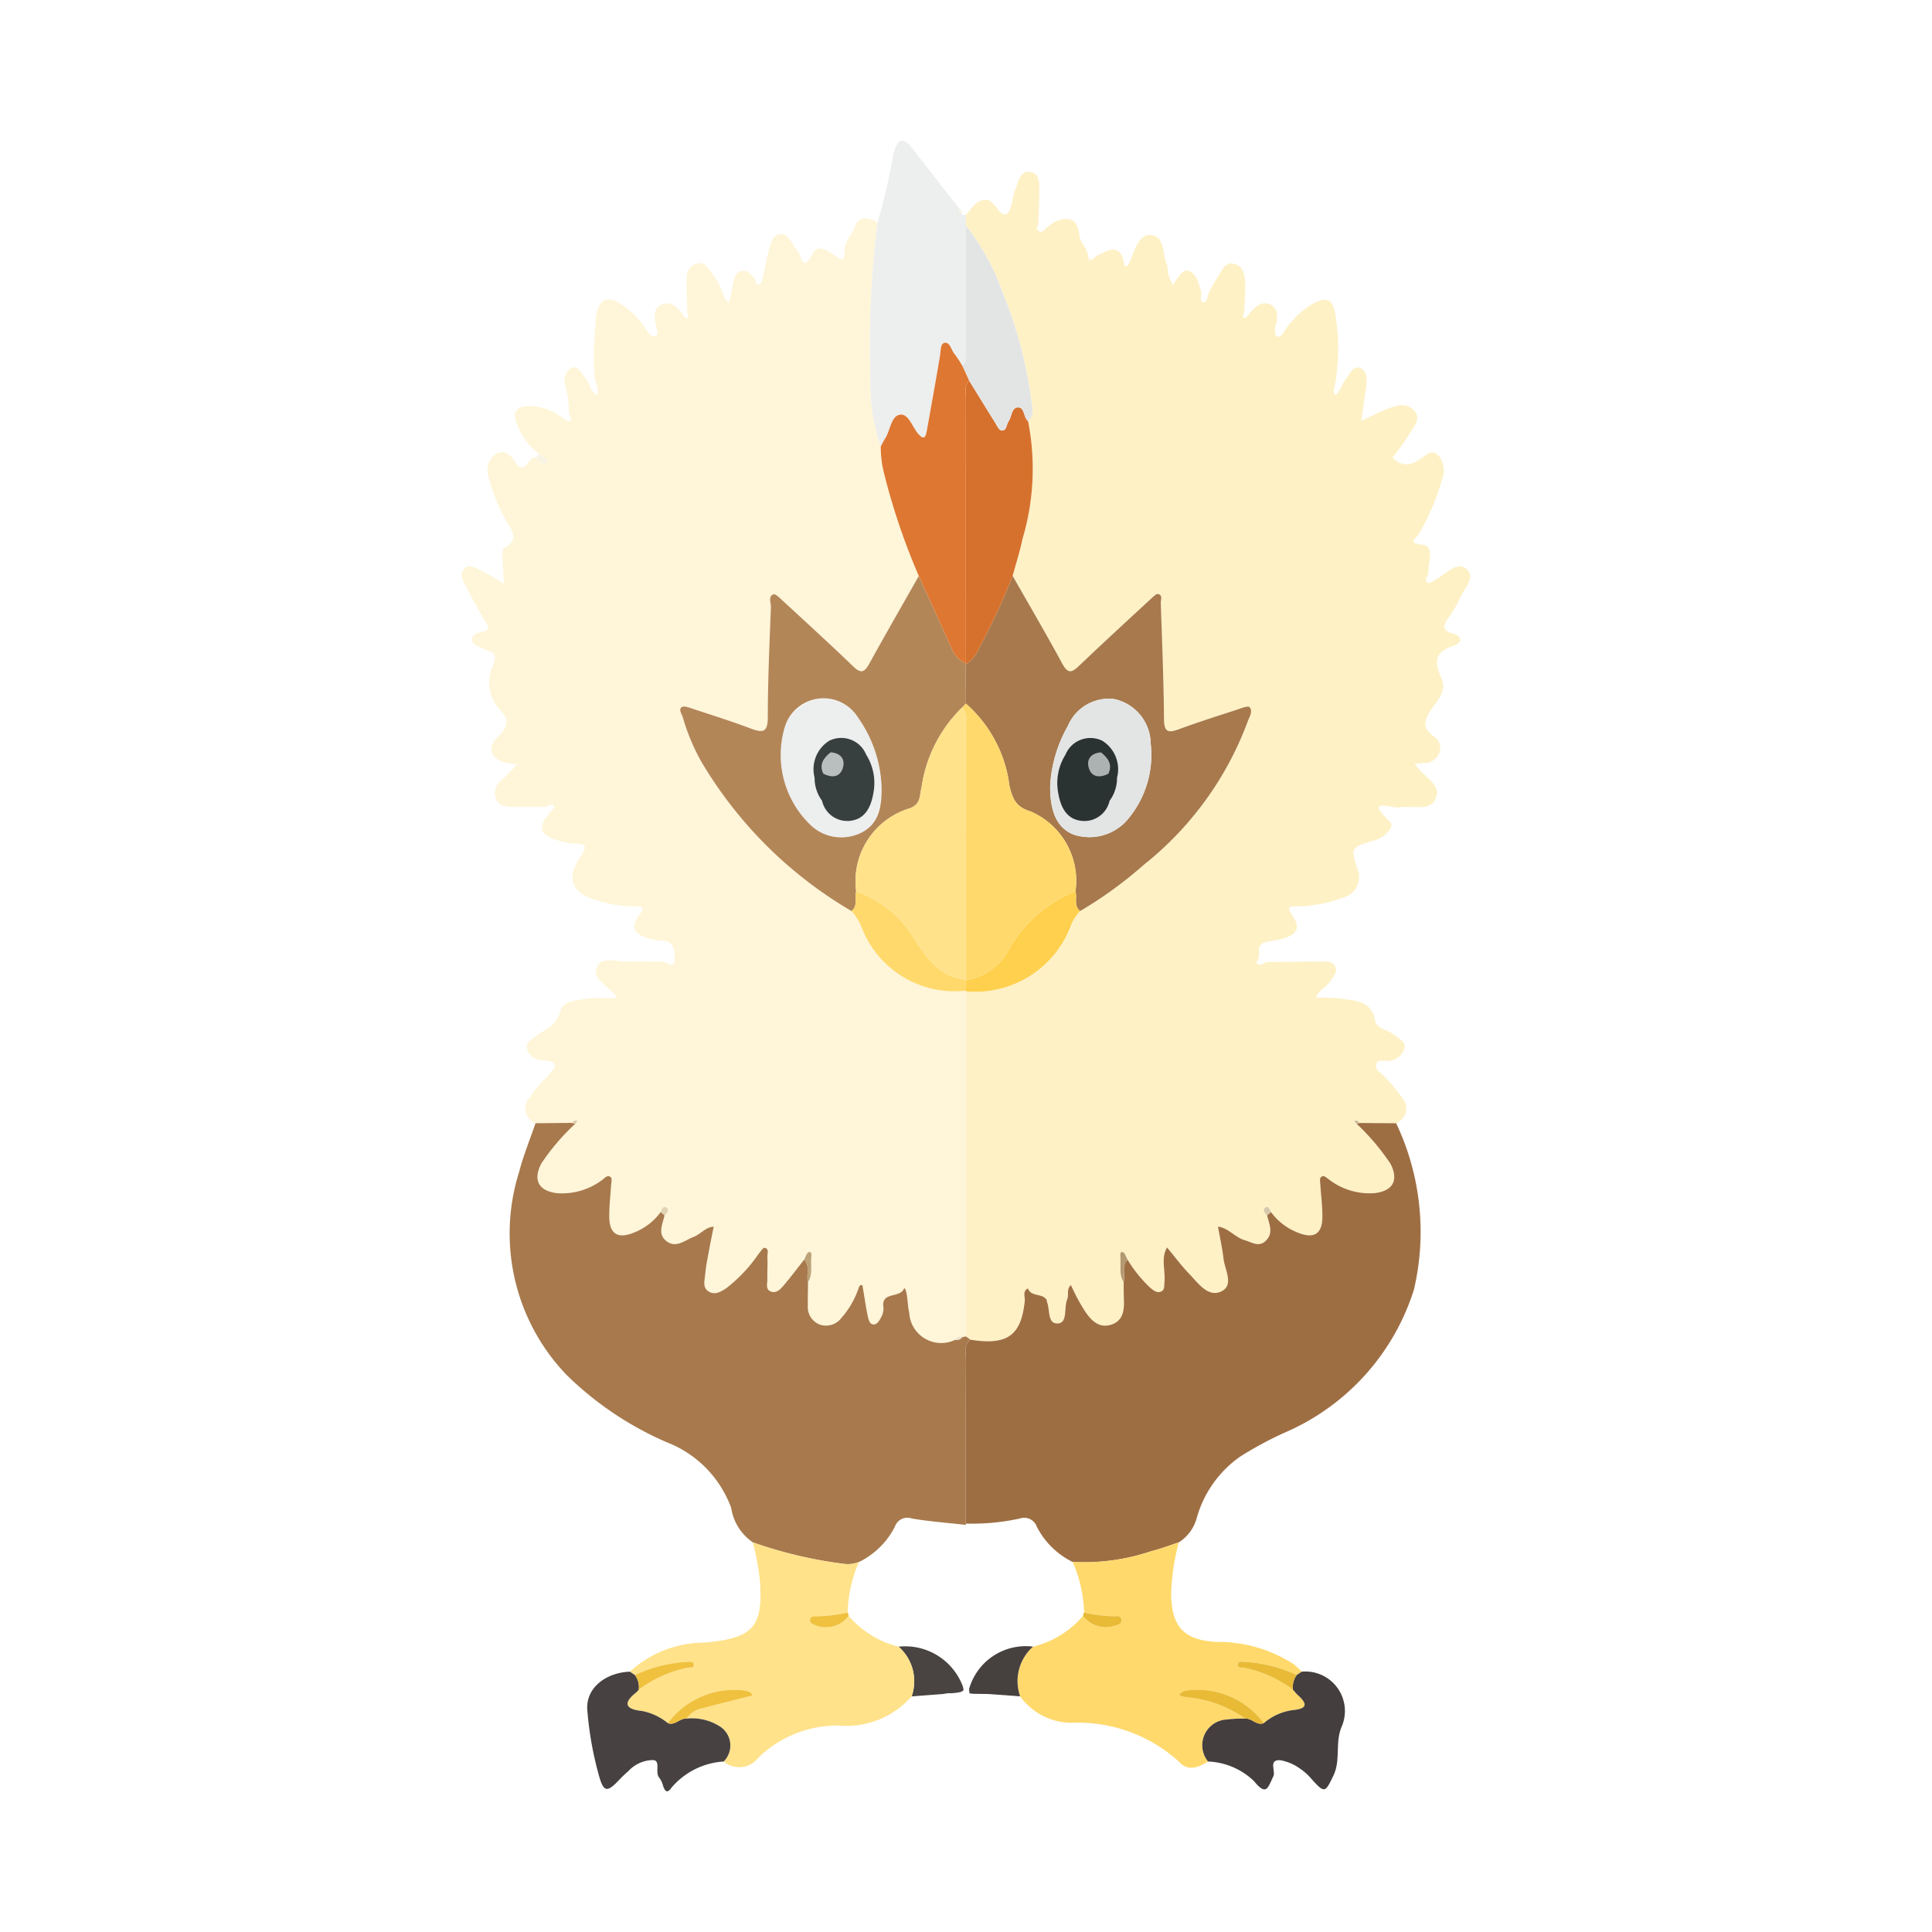 <svg xmlns="http://www.w3.org/2000/svg" width="100%" height="100%" viewBox="-2.72 -2.72 37.44 37.44"><path fill="#edeeee" d="M13.91 13.452a.972.972 0 01-1.083-.334 1.93 1.93 0 01-.413-1.43.893.893 0 01.716-.863.862.862 0 01.888.52 2.653 2.653 0 01.344 1.154c.007.537-.149.83-.451.953zm-.756-1.588a.094.094 0 01-.022.056.132.132 0 00-.053.151 1.024 1.024 0 00.131.726.5.5 0 00.557.388c.287-.035.396-.279.438-.534a1.018 1.018 0 00-.246-.889.474.474 0 00-.606-.129c-.024.067-.1.084-.141.139l-.003.004z"/><path fill="#fef1c6" d="M17.705 1.584c.266-.108.452-.1.493.26.016.14.16.245.173.422.01.122.13-.01.186-.04.217-.108.426-.23.503.142.017.082.042.107.095.022a.469.469 0 00.03-.064c.087-.207.166-.507.396-.49.276.02.228.365.311.574.026.064.013.142.033.21a1.244 1.244 0 00.09.186 1.467 1.467 0 01.09-.146c.058-.075.126-.171.23-.123.142.064.163.221.214.352.032.084-.037.237.047.248.093.012.084-.146.126-.226.05-.094.106-.184.163-.274.075-.118.137-.287.308-.245.192.047.216.234.218.403.003.178-.01.355-.02.532-.003.042-.048.09.003.118.013.007.07-.05.096-.085.108-.142.256-.26.42-.173.144.076.135.255.087.416-.019.06-.006.188.018.195.098.028.133-.071.179-.137a1.64 1.64 0 01.481-.466c.293-.183.44-.141.487.206a3.986 3.986 0 01-.02 1.378c-.011.05-.044.114.021.15.009.004.062-.06.084-.098a1.483 1.483 0 01.119-.218c.078-.092.139-.27.291-.193.12.061.118.222.098.357l-.006.035-.09.624c.167-.077.33-.162.501-.23.178-.07.378-.134.526.033.145.165-.016.314-.092.449a5.016 5.016 0 01-.33.461l-.015.028.016-.028c.259.254.448.087.68-.073.166-.115.354.133.306.412a4.62 4.62 0 01-.478 1.144c-.029.063-.251.175.07.204.244.022.111.334.12.522.004.074-.102.157-.011.218.029.02.122-.048.182-.083.179-.105.385-.335.56-.189.202.17-.049.383-.123.57a1.955 1.955 0 01-.214.367c-.096.14-.16.245.076.315.192.057.195.182.003.243-.388.122-.345.349-.215.647.099.227-.09.412-.2.576-.145.215-.185.366.047.53a.257.257 0 01.104.315.304.304 0 01-.308.199 1.19 1.19 0 00-.17.022c.038.043.074.086.112.127.024.027.051.05.077.075.133.133.317.26.212.479-.093.194-.303.145-.477.151a.873.873 0 00-.213.004c-.13.039-.71-.215-.193.278.064.06.023.133-.028.19a.56.56 0 01-.262.172c-.464.134-.467.14-.34.55a.407.407 0 01-.28.562 2.578 2.578 0 01-.902.168c-.115 0-.195.002-.09.152.181.254.12.397-.184.477-.114.03-.234.04-.346.073-.196.06-.023.288-.163.378.082.11.162-.001.243-.002l1.033-.009c.094 0 .201-.011.256.086.065.115-.028.2-.082.287-.077.124-.24.176-.28.33a3.156 3.156 0 01.461.014c.28.048.607.024.681.429.03.168.246.168.358.27.091.082.264.128.203.292a.347.347 0 01-.302.218c-.086.009-.217-.048-.241.08-.019.097.097.152.159.22a2.852 2.852 0 01.341.408.31.31 0 01-.11.5l-.711-.005c-.027-.032-.052-.068-.101-.032l.039.042a4.471 4.471 0 01.661.78c.163.315.054.525-.302.57a1.289 1.289 0 01-.898-.272c-.046-.03-.096-.09-.15-.035-.024.025-.012.09-.009.136.013.212.043.425.04.637-.003.322-.162.424-.465.302a1.16 1.16 0 01-.531-.403c-.024-.05-.047-.132-.114-.082-.054.04-.01.106.04.147.037.17.133.347-.032.5-.133.122-.27.02-.401-.018-.19-.054-.315-.237-.52-.264.037.208.083.415.108.625.026.219.213.517-.056.636-.25.11-.44-.17-.609-.345-.154-.16-.287-.34-.43-.512-.126.218-.025.454-.051.68-.008.069.011.152-.078.179-.076.023-.135-.029-.19-.074a2.543 2.543 0 01-.447-.55c-.029-.05-.047-.13-.088-.143-.06-.02-.055.055-.05.095.016.162-.034.332.063.483.001.119 0 .238.005.356.008.202-.023.394-.238.468-.23.078-.382-.064-.503-.24a3.131 3.131 0 01-.163-.275c-.044-.081-.082-.166-.123-.25-.09.077-.035.19-.073.282-.065.157.012.444-.172.46-.215.02-.157-.265-.22-.417-.003-.01.001-.025-.004-.035-.08-.14-.303-.053-.363-.226-.112.056-.054.16-.062.241-.069.674-.337.868-1.053.754l-.09-.065-.002-6.687a1.976 1.976 0 002.057-1.324 1.033 1.033 0 01.161-.23 7.972 7.972 0 001.237-.9 6.374 6.374 0 002.005-2.76c.032-.095.115-.209.04-.292-.03-.034-.172.025-.26.054-.371.121-.745.239-1.112.374-.213.08-.283.047-.285-.2-.006-.747-.037-1.494-.062-2.241-.002-.063.041-.159-.052-.18-.038-.008-.097.055-.139.093-.462.427-.926.853-1.381 1.287-.137.13-.22.188-.336-.028-.31-.574-.64-1.137-.963-1.704.065-.24.142-.477.192-.72a4.756 4.756 0 00.107-2.278c.112-.091.087-.22.072-.332a8.44 8.44 0 00-.564-2.156 4.537 4.537 0 00-.71-1.298l-.008-.212.003.001c.125-.122.2-.318.429-.287.159.051.222.325.358.27.098-.041.11-.29.161-.446.008-.022.02-.043.027-.066.048-.147.096-.338.285-.3.181.037.165.236.165.39-.001.2-.01.402-.019.603-.002.053-.063.117.013.154.066.032.104-.035.15-.07l.14-.108z"/><path fill="#9e6e43" d="M23.626 19.042l.71.005a4.91 4.91 0 01.344 3.226 4.482 4.482 0 01-2.496 2.766 6.896 6.896 0 00-.873.47 2.16 2.16 0 00-.84 1.19.81.81 0 01-.348.471c-.18.058-.356.127-.538.172a4.059 4.059 0 01-1.52.206 1.54 1.54 0 01-.692-.681.26.26 0 00-.33-.16 4.295 4.295 0 01-1.05.098c.002-1.055.001-2.11.006-3.165 0-.136-.049-.29.087-.398.716.114.984-.08 1.053-.754.008-.08-.05-.185.062-.24.06.172.283.085.363.225.005.01 0 .025.005.035.062.152.004.438.219.418.184-.017.107-.304.172-.462.038-.09-.018-.204.073-.28.04.083.079.168.123.25a3.131 3.131 0 00.163.275c.12.175.272.317.503.239.215-.074.246-.266.238-.468-.004-.118-.004-.237-.005-.356.04-.142-.05-.307.075-.434a2.543 2.543 0 00.447.55c.055.044.114.096.19.073.09-.027.07-.11.078-.178.026-.227-.075-.463.051-.681.143.171.276.352.43.512.17.175.359.455.61.345.268-.119.081-.417.055-.636-.025-.21-.071-.417-.108-.625.205.027.33.21.52.264.131.037.268.14.4.017.166-.152.07-.33.032-.5l.075-.064a1.16 1.16 0 00.53.403c.304.122.463.02.466-.302.003-.212-.027-.425-.04-.637-.003-.046-.015-.11.01-.136.053-.056.103.005.149.035a1.289 1.289 0 00.898.271c.356-.044.465-.254.302-.57a4.47 4.47 0 00-.661-.779h.031z"/><path fill="#ffd96c" d="M18.066 27.548a4.06 4.06 0 001.519-.206c.182-.045.359-.114.538-.172a4.455 4.455 0 00-.148 1.011c.012.622.248.882.87.917a2.699 2.699 0 011.508.434 1.661 1.661 0 01.153.143l-.097.065a2.731 2.731 0 00-1.01-.255c-.06-.003-.132-.017-.132.065 0 .056.07.042.112.048a2.339 2.339 0 01.957.427c.032.035.06.073.096.104.18.164.193.262-.091.29a1.085 1.085 0 00-.57.254 1.606 1.606 0 00-1.505-.63c-.054.015-.114.027-.132.095.045.011.09.02.134.033a2.28 2.28 0 011.141.414 2.488 2.488 0 00-.35.017.499.499 0 00-.368.815c-.181.112-.389.193-.55.015a2.911 2.911 0 00-2.057-.767 1.232 1.232 0 01-1.035-.512.892.892 0 01.25-.963 1.83 1.83 0 00.969-.597.553.553 0 00.637.184c.05-.01.122-.037.109-.112-.014-.076-.09-.07-.141-.063a2.993 2.993 0 01-.585-.073 2.566 2.566 0 00-.222-.981z"/><path fill="#443e3e" d="M21.771 30.673a1.085 1.085 0 01.57-.254c.284-.028.272-.126.09-.29-.034-.031-.063-.07-.095-.104a.39.39 0 01.073-.285l.097-.065a.766.766 0 01.768 1.08c-.123.309-.01.634-.154.934-.158.332-.171.343-.41.082a1.13 1.13 0 00-.234-.215.926.926 0 00-.385-.165c-.239-.013-.083.209-.136.315-.106.216-.13.389-.374.09a1.362 1.362 0 00-.89-.38.499.499 0 01.368-.814 2.488 2.488 0 01.35-.017c.13-.012.222.14.362.088z"/><path fill="#494342" d="M15.935 29.951a1.191 1.191 0 00-1.242-.76.892.892 0 01.254.963l.61-.047.017-.001-.018.001.018-.001a.444.444 0 01.14-.012c.12-.01.207-.02.234-.057.007.005.004-.037-.013-.086z"/><path fill="#46403f" d="M16.153 30.104l-.084-.007-.01-.083a1.14 1.14 0 011.24-.824.892.892 0 00-.25.963l-.612-.045z"/><path fill="#fff5d8" d="M15.994 16.49l.002 6.687a.12.12 0 01-.063.01.154.154 0 00-.149.06.62.62 0 01-.884-.528c-.027-.114-.029-.234-.048-.35-.007-.045-.034-.16-.056-.11-.084.183-.45.045-.395.364a.37.37 0 01-.056.203c-.024.049-.07.11-.114.119-.09.016-.116-.077-.13-.139-.039-.173-.062-.349-.092-.523-.006-.035-.011-.097-.023-.098-.06-.009-.062.05-.078.089a1.71 1.71 0 01-.323.547.374.374 0 01-.415.129.363.363 0 01-.235-.364c-.003-.153.003-.307.004-.461.095-.152.047-.322.063-.484.004-.04.01-.116-.05-.096-.041.014-.06.094-.088.145-.132.167-.26.338-.397.5-.06.07-.137.155-.24.12-.122-.039-.072-.158-.075-.246-.005-.142.006-.285 0-.427-.004-.062.04-.156-.055-.176-.029-.006-.079.073-.115.117a2.933 2.933 0 01-.631.67c-.103.065-.21.13-.33.065-.13-.072-.088-.21-.077-.322.015-.165.049-.328.078-.491.027-.15.06-.299.09-.448-.16.009-.256.147-.393.199-.17.064-.341.227-.527.078-.174-.138-.071-.327-.034-.497.05-.04.094-.106.04-.147-.067-.05-.09.033-.114.083a1.17 1.17 0 01-.531.403c-.303.121-.461.019-.466-.303-.003-.201.022-.402.034-.603.003-.058.025-.143-.004-.17-.067-.062-.122.022-.176.057a1.291 1.291 0 01-.871.25c-.356-.046-.464-.255-.3-.571a4.24 4.24 0 01.663-.78l.037-.043c-.049-.035-.075-.001-.102.032l-.711.007a.309.309 0 01-.11-.5 2.483 2.483 0 01.29-.357c.157-.168.394-.352-.093-.367a.286.286 0 01-.25-.227c-.028-.122.092-.177.177-.24.18-.137.4-.198.47-.488.049-.192.347-.214.56-.238.14-.016.284-.003.427-.005.12-.001.11-.035.035-.11-.146-.144-.414-.283-.309-.502.103-.212.39-.082.595-.097.212-.016.427.01.64-.003.094-.006.26.157.262-.015.001-.106.042-.376-.229-.388a1.173 1.173 0 01-.28-.047c-.293-.087-.343-.217-.166-.46.092-.127.07-.165-.073-.158a2.365 2.365 0 01-.734-.112c-.517-.138-.632-.423-.335-.861.13-.192.106-.236-.112-.244a1.444 1.444 0 01-.347-.068c-.333-.097-.377-.255-.153-.515.037-.044.107-.114.095-.135-.049-.09-.115.007-.177.006-.213-.002-.427.006-.64.002-.134-.003-.27-.028-.316-.179a.324.324 0 01.124-.348c.053-.047.103-.098.152-.15.048-.049.093-.1.139-.15-.068-.01-.136-.016-.203-.029-.301-.058-.394-.296-.167-.504.205-.188.223-.339.035-.528a.78.78 0 01-.128-.86c.112-.279-.06-.248-.183-.318-.08-.046-.205-.056-.222-.158-.022-.126.113-.147.192-.167.186-.048.105-.125.05-.222a22.772 22.772 0 01-.394-.716c-.052-.098-.084-.21.008-.297.084-.08.186-.015.265.021.17.079.33.18.493.271-.01-.181-.022-.362-.028-.544-.002-.046 0-.121.026-.135.356-.19.107-.4.016-.592a3.3 3.3 0 01-.311-.791.38.38 0 01.143-.442c.16-.096.291.02.361.134.204.332.264-.103.406-.064.066.061.144.164.226.088.035-.033-.083-.121-.157-.16a1.302 1.302 0 01-.433-.594c-.091-.2-.015-.32.21-.334a1.04 1.04 0 01.662.218c.048.032.122.088.152.072.064-.034-.003-.1-.007-.153a2.773 2.773 0 00-.071-.526.284.284 0 01.108-.349c.132-.06.194.1.27.182.094.101.087.272.23.342.058-.147-.06-.272-.05-.416a7.38 7.38 0 01.043-1.17c.067-.302.247-.33.47-.18a1.805 1.805 0 01.517.532c.029.045.097.108.13.1.091-.025.057-.121.043-.179-.041-.168-.077-.36.096-.44.166-.079.314.04.413.191.025.038.05.089.102.068.01-.005-.014-.084-.015-.13-.005-.225-.013-.45-.01-.675a.267.267 0 01.182-.244c.124-.048.207.037.267.127a1.662 1.662 0 01.284.53c.009.039.055.068.084.102.01-.043.023-.085.032-.127.019-.092.035-.185.056-.277.022-.093.045-.192.156-.217.129-.029.19.067.258.15.03.037-.001.141.093.103.032-.014.052-.078.063-.122.046-.195.075-.396.135-.586.033-.105.06-.25.208-.259.12-.007.18.1.238.19a.499.499 0 00.08.117c.087.074.092.492.313.06.095-.185.304-.034.433.058.132.094.182.095.176-.08-.007-.2.153-.335.213-.512.065-.191.268-.15.429-.063a18.643 18.643 0 00-.137 3.033 3.732 3.732 0 00.198 1.313 2.096 2.096 0 00.057.493 12.835 12.835 0 00.68 2.017c-.321.567-.647 1.132-.962 1.703-.095.172-.165.188-.31.047-.445-.428-.901-.844-1.355-1.262-.058-.054-.148-.15-.189-.134-.108.04-.047.164-.05.25-.027.71-.06 1.422-.06 2.134 0 .286-.09.307-.324.219-.377-.142-.761-.263-1.144-.39-.065-.02-.156-.055-.198-.027-.07.046-.001.13.017.192a4.07 4.07 0 00.353.852 8.168 8.168 0 002.918 2.908 1.314 1.314 0 01.177.264A1.932 1.932 0 0016 16.477z"/><path fill="#a7794c" d="M15.933 23.187a.12.12 0 00.063-.01l.09.065c-.136.108-.087.262-.087.398-.005 1.055-.004 2.11-.005 3.165l.006.026c-.35-.04-.702-.065-1.049-.124a.256.256 0 00-.33.16 1.54 1.54 0 01-.693.682.597.597 0 01-.31.035 8.494 8.494 0 01-1.747-.414.99.99 0 01-.422-.671 2.158 2.158 0 00-1.256-1.273 6.389 6.389 0 01-1.936-1.304 3.958 3.958 0 01-.916-3.933c.082-.32.21-.628.316-.942l.711-.007a.104.104 0 00.066.012 4.24 4.24 0 00-.665.778c-.163.316-.055.526.3.572a1.291 1.291 0 00.872-.25c.054-.035.109-.119.177-.057.028.027.006.111.003.17-.012.2-.037.402-.034.603.005.321.163.424.466.303a1.17 1.17 0 00.531-.404l.074.065c-.037.17-.14.359.034.497.186.149.357-.014.527-.078.137-.052.232-.19.392-.2-.03.15-.062.299-.089.449-.03.163-.063.326-.078.49-.01.113-.053.25.078.323.118.066.226 0 .329-.066a2.933 2.933 0 00.631-.67c.036-.043.086-.122.115-.116.095.02.051.114.054.176.007.142-.004.285 0 .427.004.088-.046.207.076.247.103.034.18-.05.24-.121.138-.163.265-.333.397-.5.125.127.033.293.075.435-.001.154-.007.308-.004.461a.363.363 0 00.235.364.374.374 0 00.415-.129 1.71 1.71 0 00.323-.547c.016-.039.018-.098.078-.09.012.002.017.064.023.098.03.175.053.351.092.524.014.062.04.155.13.139.044-.008.09-.07.114-.119a.37.37 0 00.056-.203c-.055-.319.31-.181.395-.365.022-.049.049.066.056.11.02.117.02.237.048.35a.62.62 0 00.884.529.155.155 0 00.15-.06z"/><path fill="#ffe28a" d="M11.87 27.17a8.494 8.494 0 001.747.414.596.596 0 00.31-.036 2.57 2.57 0 00-.22.98 2.945 2.945 0 01-.621.074c-.042-.004-.098.002-.108.063-.01.059.038.085.079.097a.545.545 0 00.669-.169 1.848 1.848 0 00.967.597.892.892 0 01.254.964 1.686 1.686 0 01-1.435.564 2.201 2.201 0 00-1.538.627.465.465 0 01-.67.07.438.438 0 00-.084-.685 1.003 1.003 0 00-.636-.145.467.467 0 01.32-.203c.273-.074.548-.141.821-.211l.134-.033c-.017-.068-.078-.08-.131-.095a1.605 1.605 0 00-1.506.63 1.123 1.123 0 00-.503-.235c-.308-.034-.382-.147-.11-.361a.436.436 0 00.049-.052 2.342 2.342 0 01.956-.427c.043-.007.112.008.112-.048 0-.082-.072-.068-.13-.065a2.726 2.726 0 00-1.012.256l-.098-.066a2.15 2.15 0 011.449-.563c.948-.085 1.146-.302 1.067-1.25a6.482 6.482 0 00-.131-.692z"/><path fill="#edeeee" d="M14.348 5.933a3.732 3.732 0 01-.198-1.313 18.643 18.643 0 01.137-3.033 12.382 12.382 0 00.308-1.329c.074-.27.168-.355.37-.096.295.38.592.759.889 1.138a.154.154 0 00.073.145l.066-.002.007.212c0 .78 0 1.561-.005 2.342 0 .125.043.263-.067.37a2.436 2.436 0 00-.156-.235c-.062-.075-.081-.231-.193-.207-.076.017-.068.162-.084.256-.08.479-.167.956-.252 1.433-.022.124-.05.218-.179.061-.11-.132-.182-.39-.348-.358-.17.032-.182.305-.283.46-.032.05-.057.104-.085.156z"/><path fill="#474141" d="M10.584 30.585a1.003 1.003 0 01.636.145.438.438 0 01.084.686 1.446 1.446 0 00-1.012.508c-.084.119-.122.07-.16-.028a.468.468 0 00-.07-.158c-.102-.105.032-.336-.124-.35a.662.662 0 00-.475.208c-.052.048-.106.094-.155.146-.266.285-.33.287-.431-.089a6.631 6.631 0 01-.216-1.24c-.03-.413.345-.718.825-.738l.098.066a.385.385 0 01.074.284.436.436 0 01-.048.052c-.273.214-.2.327.11.36a1.123 1.123 0 01.502.236c.14.051.232-.1.362-.088z"/><path fill="#f8f3e3" d="M7.727 6.078c.074.039.192.127.157.16-.082.076-.16-.027-.226-.088z"/><path fill="#f7f3e9" d="M15.927 1.445a.154.154 0 01-.073-.145.163.163 0 01.073.145z"/><path fill="#a7794c" d="M16.904 8.44c.322.566.653 1.13.963 1.703.117.216.199.159.336.028.455-.434.919-.86 1.381-1.287.042-.038.101-.101.139-.093.093.021.05.117.052.18.025.747.056 1.494.062 2.242.002.246.072.278.285.2.367-.136.74-.254 1.113-.375.087-.029.23-.088.26-.054.074.083-.01.197-.041.292a6.374 6.374 0 01-2.005 2.76 7.968 7.968 0 01-1.237.899c-.129-.104-.055-.256-.09-.383a1.463 1.463 0 00-.878-1.55c-.28-.086-.343-.247-.402-.494a2.536 2.536 0 00-.844-1.593l-.004-.76a.649.649 0 00.262-.32 12.482 12.482 0 00.648-1.396zm.727 4.06c-.007.536.149.83.451.952a.972.972 0 001.085-.334 1.93 1.93 0 00.412-1.43.893.893 0 00-.715-.863.862.862 0 00-.889.52 2.653 2.653 0 00-.344 1.154z"/><path fill="#d6712d" d="M16.904 8.44a12.482 12.482 0 01-.648 1.395.649.649 0 01-.262.32l.004-.02V4.993c0-.115-.034-.24.062-.338.167.27.332.54.5.808.037.059.078.153.126.159.104.013.095-.113.139-.176.063-.093.056-.27.184-.271.129-.002.102.193.194.267a4.756 4.756 0 01-.107 2.278c-.05.243-.127.48-.192.72z"/><path fill="#e3e5e5" d="M17.203 5.44c-.092-.073-.065-.268-.194-.266-.128.002-.12.178-.184.27-.044.064-.035.19-.14.177-.047-.006-.088-.1-.125-.159-.168-.268-.333-.538-.5-.808l-.132-.287c.11-.107.066-.245.067-.37.005-.78.004-1.561.005-2.342a4.536 4.536 0 01.711 1.298 8.44 8.44 0 01.564 2.156c.015.112.04.24-.072.332z"/><path fill="#ffd04d" d="M18.122 14.552c.035.127-.039.279.09.383a1.035 1.035 0 00-.161.231 1.976 1.976 0 01-2.057 1.324l.006-.012-.004-.202a1.158 1.158 0 00.796-.526 2.581 2.581 0 011.33-1.198z"/><path fill="#b39970" d="M19.13 21.69c-.125.127-.035.292-.075.434-.097-.15-.048-.321-.064-.483-.004-.04-.009-.115.05-.096.041.014.06.094.089.145z"/><path fill="#d6c8aa" d="M21.91 20.767l-.075.065c-.049-.04-.093-.106-.04-.147.068-.05.09.033.115.082z"/><path fill="#ccba99" d="M23.626 19.042l-.03.01h-.032l-.04-.042c.05-.036.075 0 .102.032z"/><path fill="#efede7" d="M24.265 6.149l-.016.028.016-.028z"/><path fill="#e8ba36" d="M21.771 30.673c-.14.052-.231-.1-.362-.088a2.28 2.28 0 00-1.14-.414l-.135-.033c.018-.068.078-.08.132-.096a1.606 1.606 0 011.505.63zm.639-.933a.39.39 0 00-.074.285 2.339 2.339 0 00-.957-.427c-.042-.006-.111.008-.112-.048 0-.082.072-.068.131-.065a2.731 2.731 0 011.011.255zm-4.142-1.147a.152.152 0 01.02-.064 2.995 2.995 0 00.585.073c.052-.007.127-.013.14.063.014.075-.058.102-.108.112a.553.553 0 01-.637-.184z"/><path fill="#b38658" d="M15.994 10.154l.004.761-.076.078a2.695 2.695 0 00-.784 1.55c-.04.146-.006.315-.22.399a1.473 1.473 0 00-1.046 1.61c-.036.126.04.28-.091.383a8.168 8.168 0 01-2.918-2.908 4.07 4.07 0 01-.353-.852c-.018-.062-.088-.146-.017-.192.042-.028.133.006.198.028.383.126.767.247 1.144.389.235.088.323.067.324-.22 0-.71.033-1.422.06-2.133.003-.086-.058-.21.05-.25.04-.016.13.08.19.134.453.418.91.834 1.354 1.262.145.14.215.124.31-.047.314-.57.64-1.136.962-1.703.212.465.425.93.634 1.397a.52.52 0 00.28.296zm-1.63 2.372a2.493 2.493 0 00-.459-1.346.786.786 0 00-1.416.186 1.882 1.882 0 00.536 1.938.876.876 0 00.937.118c.33-.162.41-.469.402-.896z"/><path fill="#dd7731" d="M15.998 10.136a.52.52 0 01-.279-.296c-.21-.467-.422-.932-.633-1.397a12.83 12.83 0 01-.681-2.018 2.096 2.096 0 01-.057-.492c.028-.052.053-.106.085-.155.101-.156.113-.429.283-.461.166-.031.239.226.348.358.13.157.156.063.179-.06.085-.478.172-.955.252-1.433.016-.095.008-.24.084-.257.112-.024.13.132.193.207a2.436 2.436 0 01.156.235l.132.287c-.096.099-.062.223-.062.338q-.002 2.572 0 5.144z"/><path fill="#ffd96c" d="M13.781 14.935c.131-.104.055-.257.09-.383a2.123 2.123 0 011.104.884c.251.379.496.781 1.022.827v.013l.003.202a1.932 1.932 0 01-2.043-1.28 1.314 1.314 0 00-.176-.263z"/><path fill="#bca276" d="M12.94 22.125c-.043-.142.05-.308-.076-.435.028-.05.047-.131.088-.145.06-.02.054.055.05.096-.016.162.032.332-.063.484z"/><path fill="#e1d3b3" d="M10.158 20.832l-.074-.065c.024-.05.047-.132.114-.082.054.04.01.106-.04.147z"/><path fill="#dccbaa" d="M8.434 19.052a.104.104 0 01-.066-.012c.027-.033.053-.067.102-.032z"/><path fill="#e9e1ca" d="M15.933 23.187a.155.155 0 01-.149.06.154.154 0 01.15-.06z"/><path fill="#f0c13e" d="M10.584 30.585c-.13-.012-.221.14-.362.088a1.605 1.605 0 011.506-.63c.053.015.114.027.131.095l-.134.033c-.273.07-.548.137-.82.211a.467.467 0 00-.32.203zm-.926-.56a.385.385 0 00-.074-.284 2.727 2.727 0 011.011-.256c.06-.003.132-.017.131.065 0 .056-.07.041-.112.048a2.342 2.342 0 00-.956.427zm4.048-1.496a.148.148 0 01.02.064.545.545 0 01-.67.17c-.04-.013-.088-.04-.078-.098.01-.061.067-.067.108-.063a2.945 2.945 0 00.62-.073z"/><path fill="#ffd96c" d="M15.922 10.993l.076-.078a2.536 2.536 0 01.844 1.593c.06.247.122.408.402.493a1.463 1.463 0 01.878 1.551 2.58 2.58 0 00-1.33 1.198 1.158 1.158 0 01-.796.526l.001-.013-.002-4.866c0-.136.05-.287-.073-.404z"/><path fill="#ffe28a" d="M15.922 10.993c.123.117.072.268.073.404q.005 2.433.002 4.866c-.526-.046-.77-.448-1.022-.827a2.123 2.123 0 00-1.103-.884 1.473 1.473 0 011.046-1.61c.214-.084.18-.253.22-.4a2.695 2.695 0 01.784-1.549z"/><path fill="#373f3f" d="M14.065 11.903a.522.522 0 00-.712-.27.651.651 0 00-.287.718.742.742 0 00.144.446.5.5 0 00.557.388c.287-.036.394-.279.438-.534a1.03 1.03 0 00-.14-.748zm-.985.166v-.001.001z"/><path fill="#b9bfbe" d="M13.234 12.273c-.086-.184.009-.306.143-.414.196.013.29.138.235.308-.058.181-.218.188-.378.106z"/><path fill="#e3e5e5" d="M17.631 12.5a2.653 2.653 0 01.344-1.153.862.862 0 01.889-.521.893.893 0 01.715.862 1.93 1.93 0 01-.412 1.431.972.972 0 01-1.085.333c-.302-.122-.458-.415-.45-.952zm1.153-.723l-.002-.004c-.041-.055-.118-.072-.142-.139a.474.474 0 00-.606.13 1.018 1.018 0 00-.245.888c.042.255.15.499.438.534a.5.5 0 00.556-.388 1.024 1.024 0 00.131-.726.132.132 0 00-.053-.151.094.094 0 01-.022-.056z"/><path fill="#2b3332" d="M17.928 11.904a.522.522 0 01.712-.27.651.651 0 01.287.718.742.742 0 01-.144.446.5.5 0 01-.557.388c-.287-.036-.394-.279-.438-.534a1.031 1.031 0 01.14-.748zm.986.166l-.001-.001.001.001z"/><path fill="#abb2b1" d="M18.76 12.274c.085-.184-.01-.306-.143-.414-.196.013-.29.138-.236.307.058.182.219.189.379.107z"/></svg>